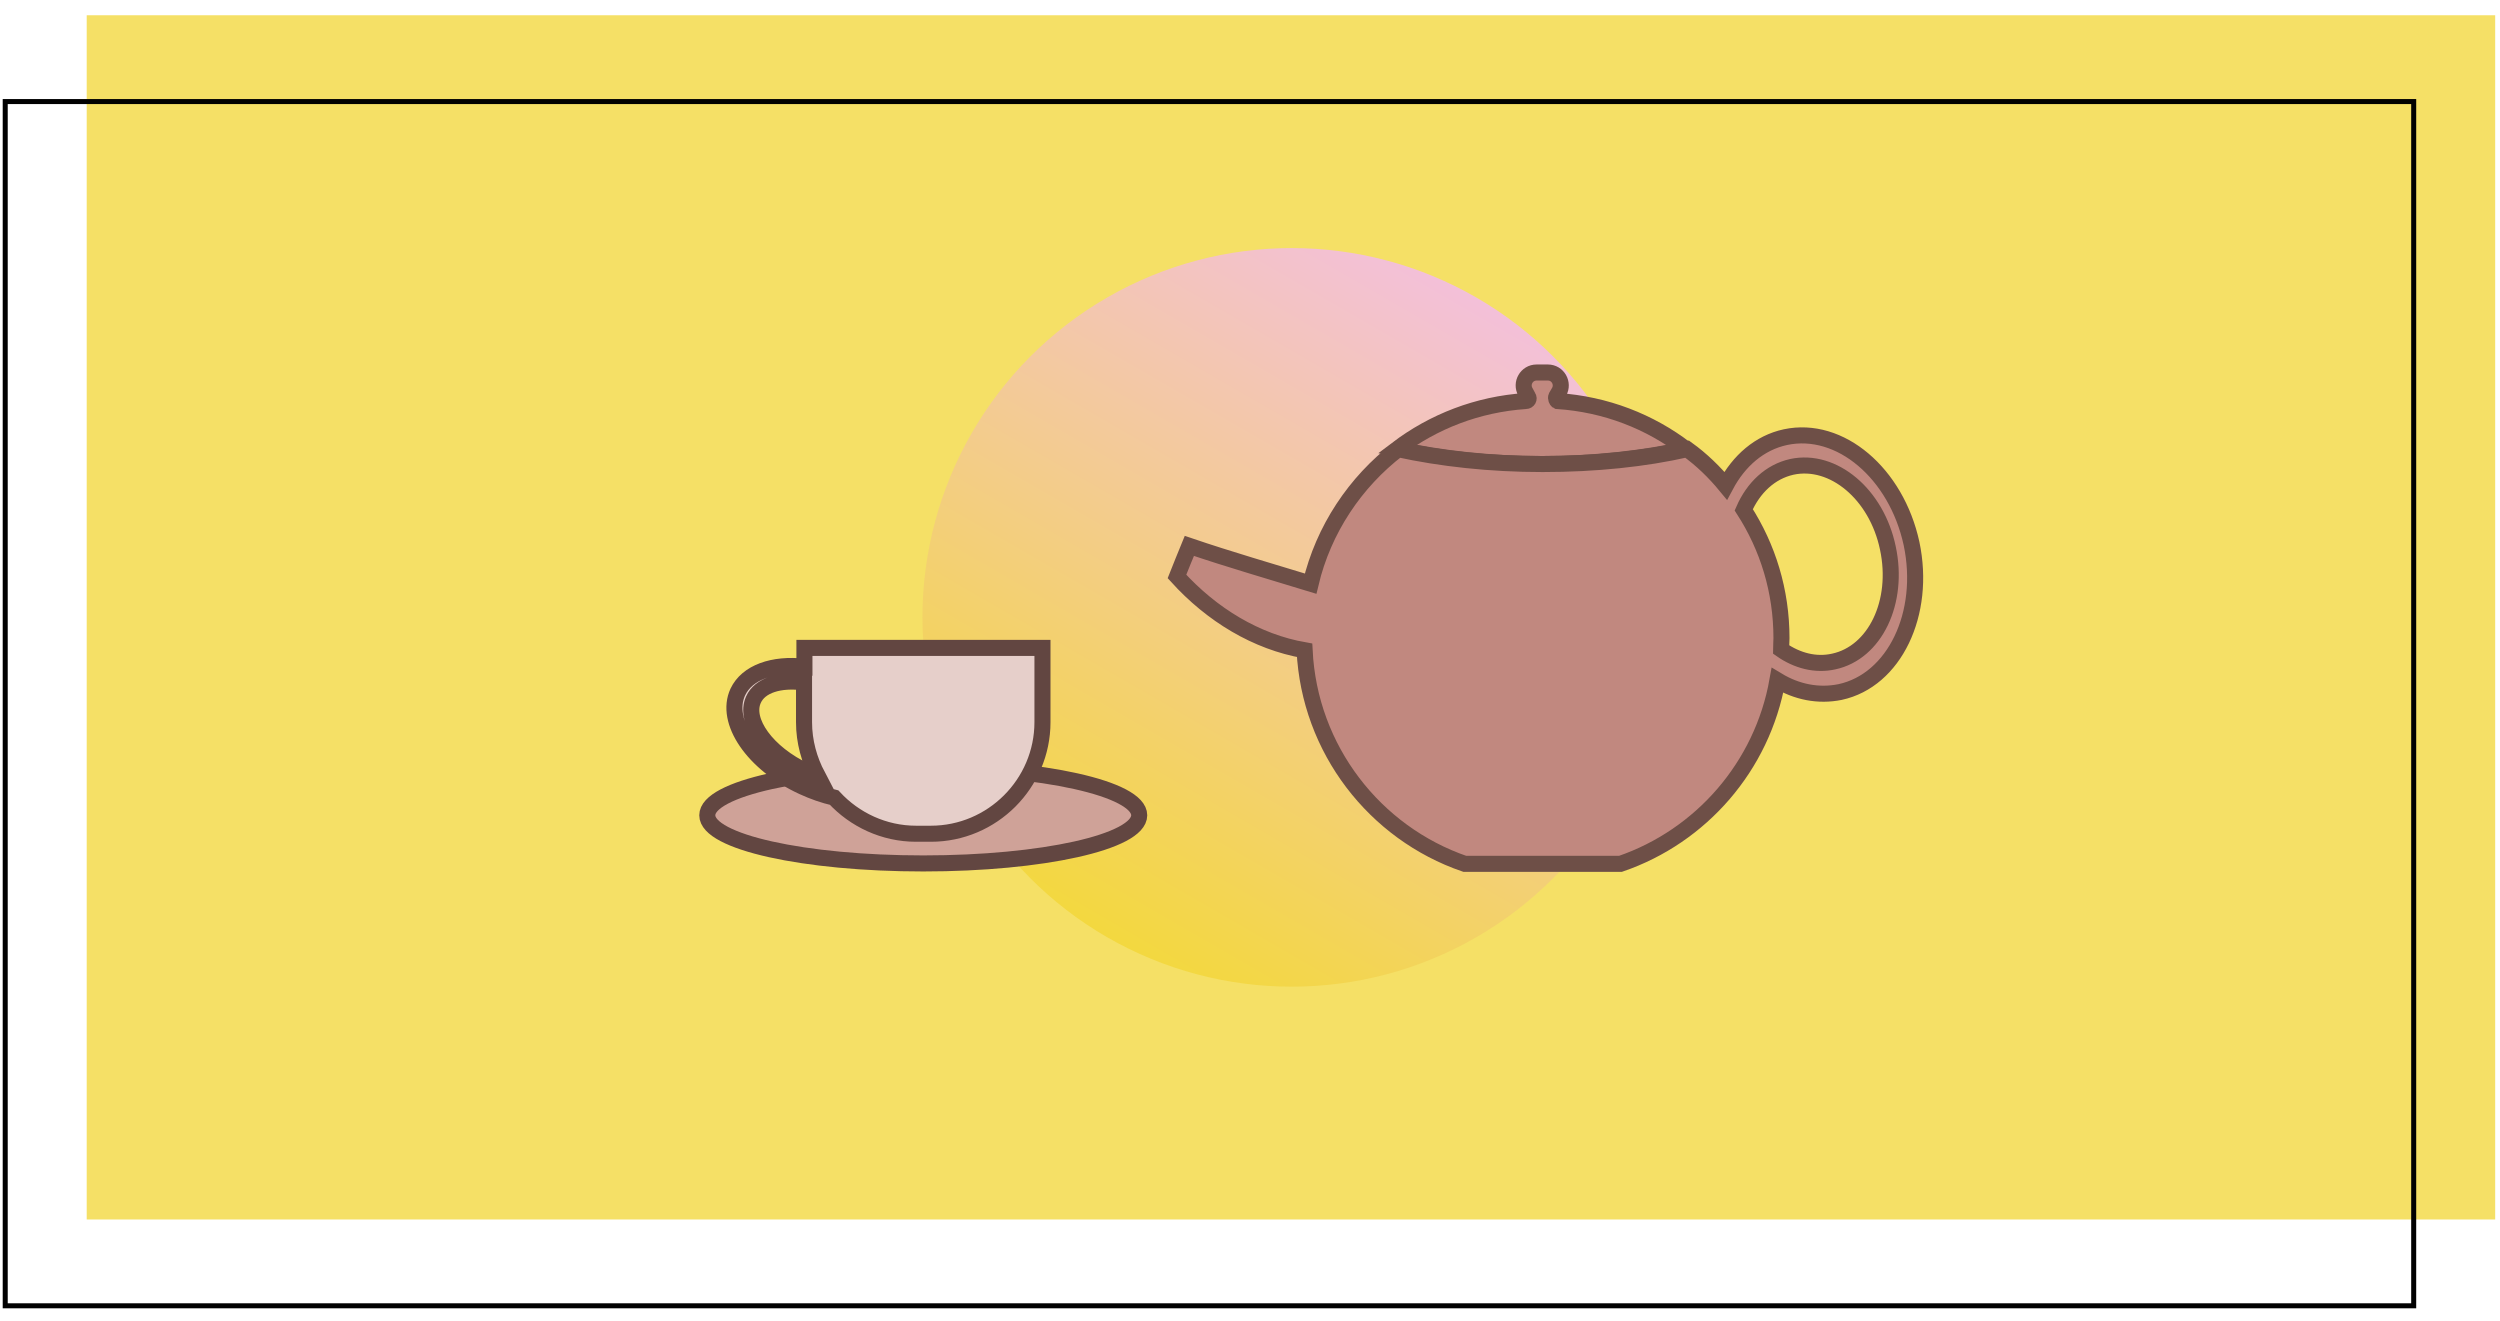 <?xml version="1.0" encoding="utf-8"?>
<!-- Generator: Adobe Illustrator 22.0.1, SVG Export Plug-In . SVG Version: 6.00 Build 0)  -->
<svg version="1.1" id="Layer_1" xmlns="http://www.w3.org/2000/svg" xmlns:xlink="http://www.w3.org/1999/xlink" x="0px" y="0px"
	 viewBox="0 0 622.8 329" style="enable-background:new 0 0 622.8 329;" xml:space="preserve">
<style type="text/css">
	.st0{fill:#F5E066;}
	.st1{fill:none;stroke:#010101;stroke-width:1.25;stroke-miterlimit:10;}
	.st2{fill:url(#SVGID_1_);}
	.st3{fill:#CFA298;stroke:#624641;stroke-width:4;stroke-miterlimit:10;}
	.st4{fill:#E6CFCA;stroke:#624641;stroke-width:4;stroke-miterlimit:10;}
	.st5{fill:#C1887F;stroke:#6E4F47;stroke-width:4;stroke-miterlimit:10;}
</style>
<g>
	<g>
		<rect x="21.6" y="3.8" class="st0" width="600" height="300"/>
	</g>
	<rect x="1.3" y="25.3" class="st1" width="600" height="300"/>
	<linearGradient id="SVGID_1_" gradientUnits="userSpaceOnUse" x1="367.776" y1="74.069" x2="275.76" y2="233.445">
		<stop  offset="0" style="stop-color:#F3C0D9"/>
		<stop  offset="1" style="stop-color:#F3D83F"/>
	</linearGradient>
	<circle class="st2" cx="321.8" cy="153.8" r="92"/>
	<g>
		<ellipse class="st3" cx="230" cy="203.1" rx="53.8" ry="12"/>
		<path class="st4" d="M200,196c2.6,1.2,5.2,2.1,7.8,2.7c5.1,5.5,12.4,9,20.4,9h3.7c15.3,0,27.8-12.5,27.8-27.8v-18.5h-59.3v4.7
			c-7.8-0.9-14.3,1.4-16.6,6.3C180.4,179.7,187.6,190.3,200,196z M187.7,174.3c1.6-3.6,6.6-5.1,12.6-4.3v9.9c0,4.9,1.3,9.4,3.4,13.4
			c-1-0.4-2-0.8-3-1.2C191.1,187.6,185.3,179.6,187.7,174.3z"/>
	</g>
	<g>
		<path class="st5" d="M387.7,98.8l0.7-1.2c1.2-2.1-0.3-4.8-2.8-4.8h-2.8c-2.5,0-4,2.7-2.8,4.8l0.7,1.3c0.3,0.4,0,1-0.6,1
			c-12,0.8-23,5.1-32.1,12c10.5,2.4,22.8,3.7,36,3.7s25.5-1.4,36-3.7c-9-6.9-20-11.2-32-12C387.8,99.8,387.5,99.2,387.7,98.8z"/>
		<path class="st5" d="M476.2,135.4c-3.8-17.5-17.8-29.4-31.4-26.5c-6.5,1.4-11.6,5.9-14.9,12.1c-2.8-3.4-6-6.5-9.6-9.1
			c-10.5,2.4-22.8,3.7-36,3.7s-25.5-1.4-36-3.7c-10.7,8.2-18.6,20-21.8,33.5c-10.1-3.1-20.2-6-30.2-9.4c-1,2.5-2.1,5-3.1,7.6
			c8.7,9.6,19.8,16.3,31.8,18.4c1.2,24.7,17.5,45.5,39.9,53.2h38.8c20.1-6.9,35.3-24.3,39.1-45.7c4.8,2.9,10.2,4,15.6,2.9
			C471.9,169.5,479.9,152.9,476.2,135.4z M456.8,164.8c-4.5,1-9.1-0.2-13.1-3c0-0.9,0.1-1.9,0.1-2.8c0-11.8-3.4-22.7-9.4-32
			c2.4-5.5,6.6-9.5,12-10.7c10.3-2.2,21.1,6.8,23.9,20.2C473.2,150,467.1,162.6,456.8,164.8z"/>
	</g>
</g>
</svg>
